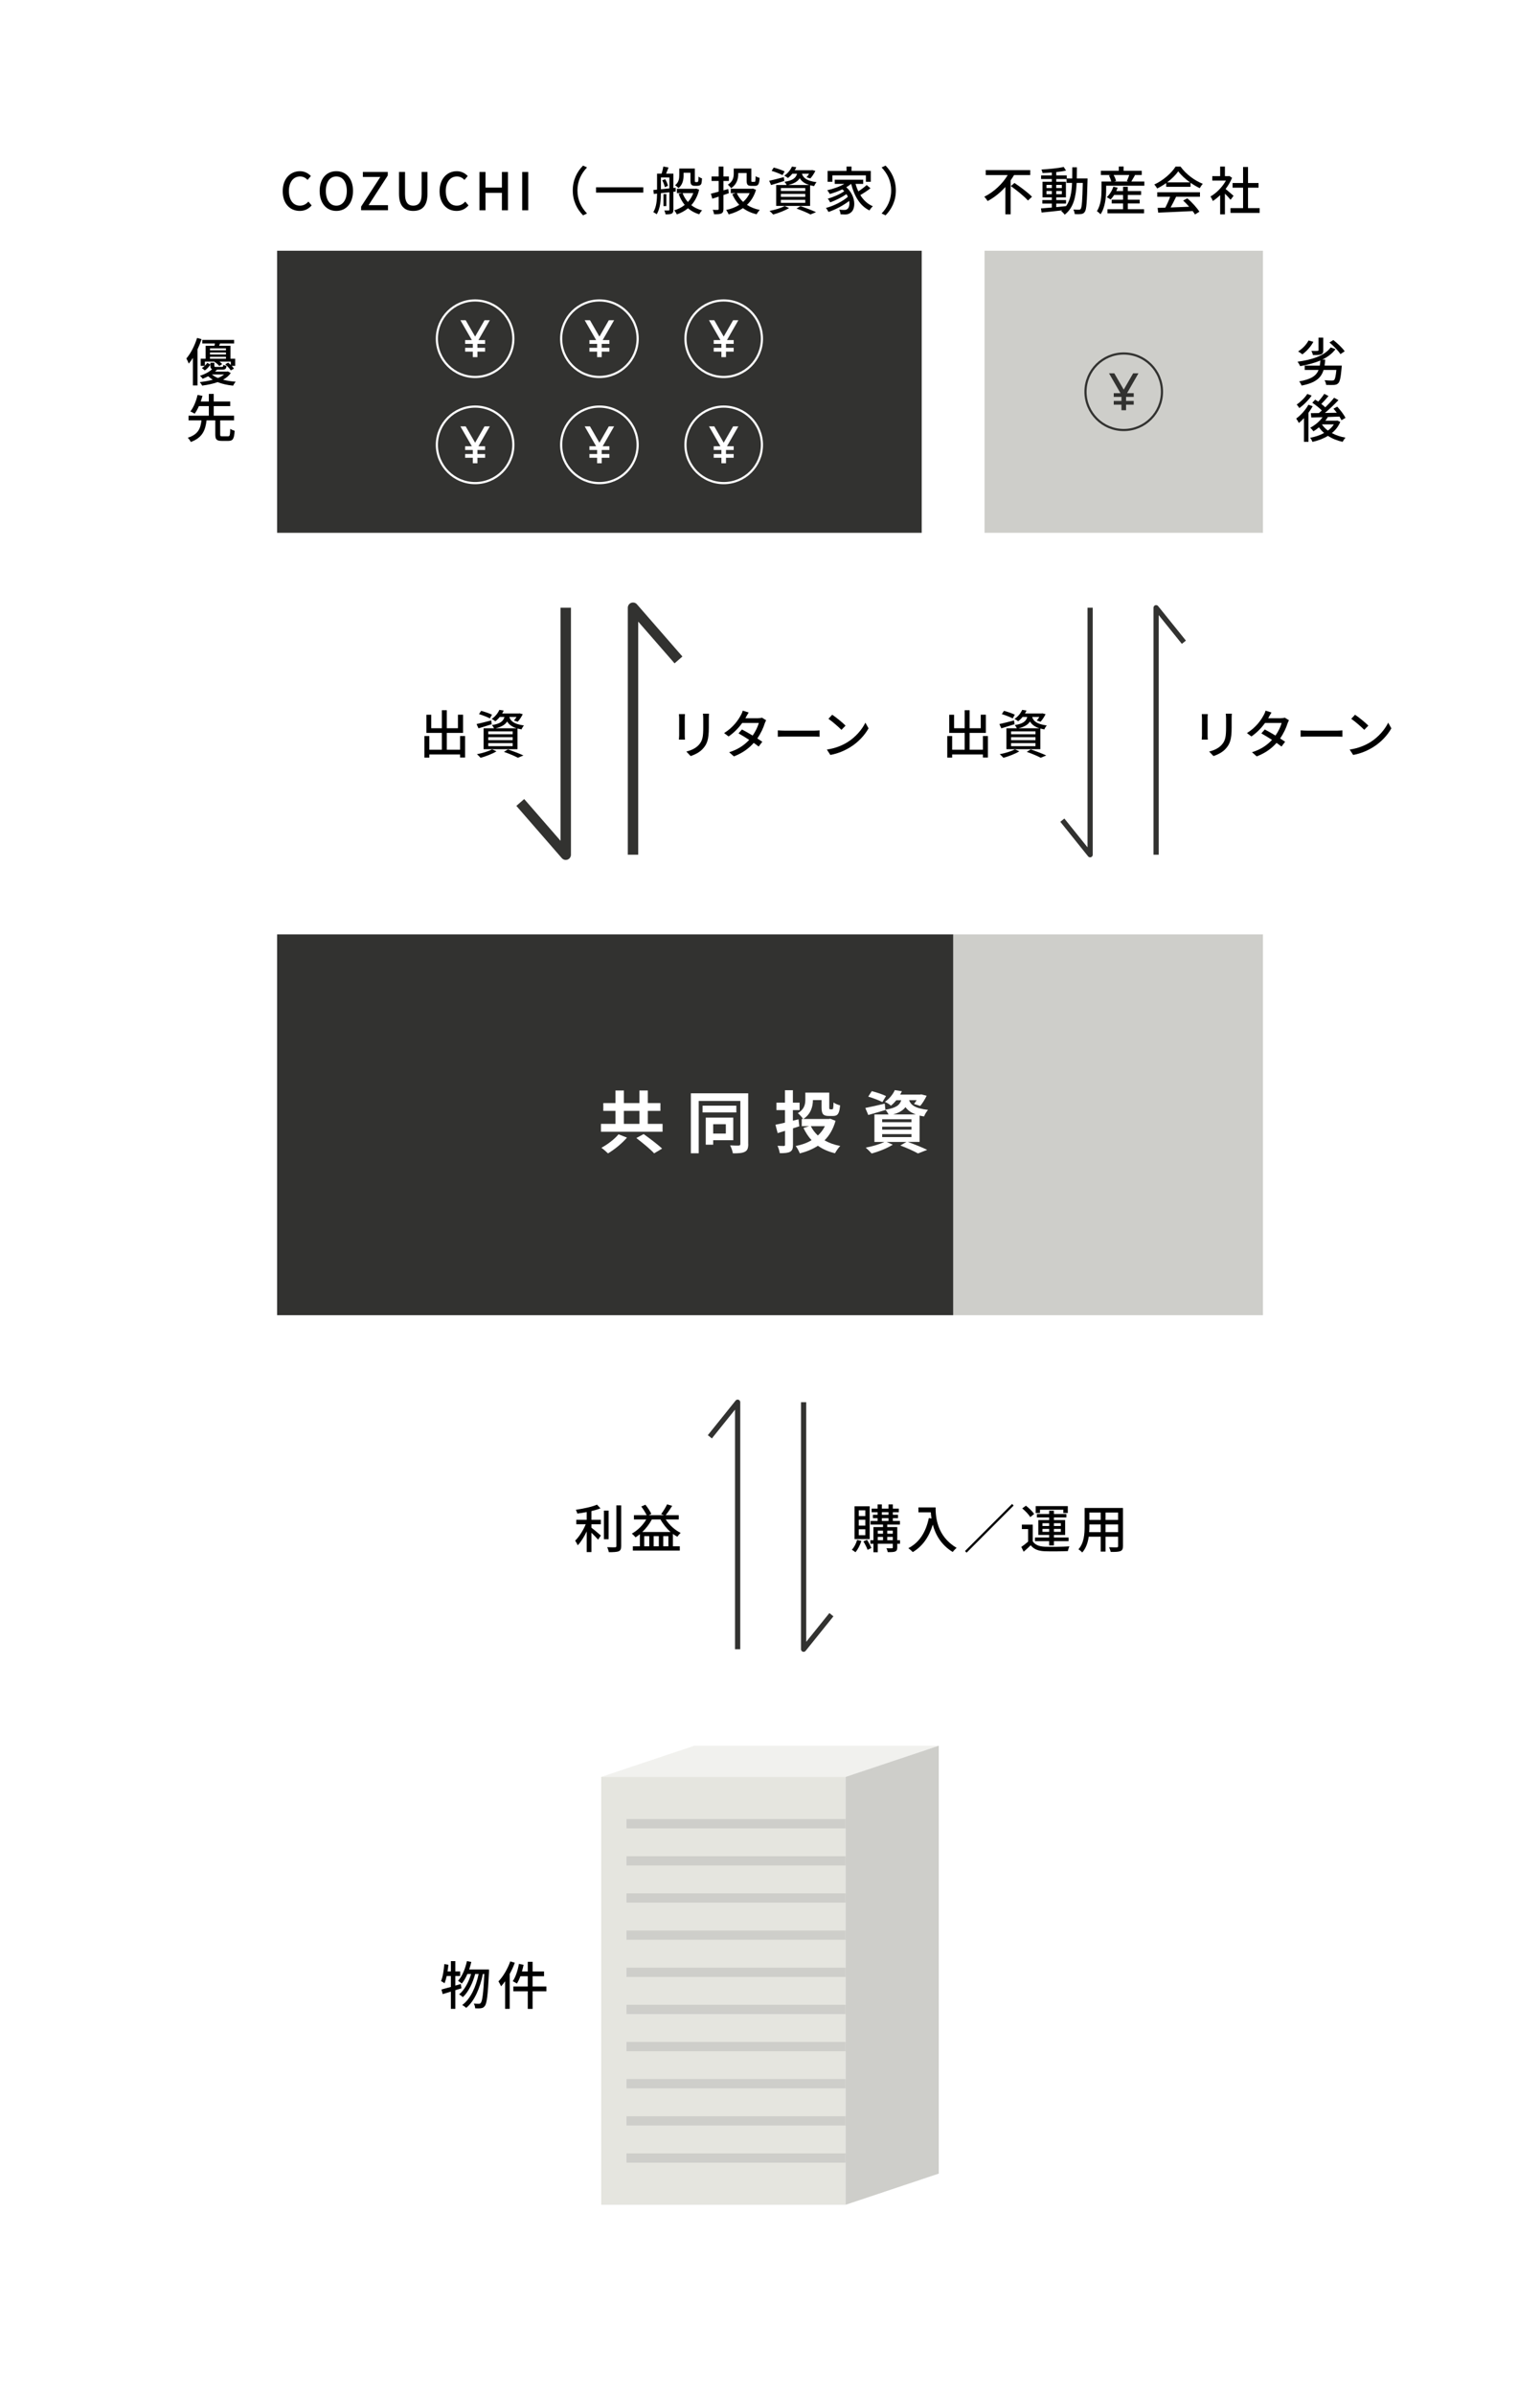 <?xml version="1.0" encoding="UTF-8"?>
<svg id="Layer_2" data-name="Layer 2" xmlns="http://www.w3.org/2000/svg" viewBox="0 0 296 460.06">
  <defs>
    <style>
      .cls-1, .cls-2, .cls-3, .cls-4 {
        fill: none;
      }

      .cls-1, .cls-2, .cls-4 {
        stroke: #323230;
      }

      .cls-1, .cls-4 {
        stroke-linejoin: round;
      }

      .cls-5 {
        fill: #fff;
      }

      .cls-6 {
        fill: #f1f1ee;
      }

      .cls-7 {
        fill: #e5e5df;
      }

      .cls-8 {
        fill: #323230;
      }

      .cls-9 {
        fill: #cececa;
      }

      .cls-2, .cls-3 {
        stroke-miterlimit: 10;
        stroke-width: .42px;
      }

      .cls-3 {
        stroke: #fff;
      }

      .cls-4 {
        stroke-width: 2px;
      }
    </style>
  </defs>
  <g id="design">
    <rect class="cls-5" y="0" width="296" height="460.06"/>
    <g>
      <rect class="cls-8" x="53.26" y="179.51" width="129.98" height="73.15"/>
      <rect class="cls-9" x="183.24" y="179.51" width="59.51" height="73.15"/>
    </g>
    <g>
      <g>
        <path d="M88.69,381.97c-.39,.13-.78,.25-1.17,.37v3.58h-.86v-3.31l-1.57,.48-.24-.89c.5-.13,1.13-.3,1.81-.49v-2.1h-.8c-.12,.53-.26,1.01-.41,1.39-.15-.12-.49-.32-.68-.42,.35-.81,.53-2.07,.63-3.26l.79,.13c-.05,.43-.1,.86-.17,1.28h.64v-1.98h.86v1.98h.93v.88h-.93v1.84l1.05-.3,.12,.82Zm5.3-3.61s0,.32,0,.44c-.22,4.49-.41,6.07-.8,6.56-.21,.3-.41,.39-.73,.44-.27,.05-.69,.04-1.13,.02,0-.27-.11-.65-.26-.91,.42,.04,.79,.04,.98,.04,.16,0,.26-.04,.36-.18,.29-.33,.5-1.75,.68-5.55h-.28c-.51,2.58-1.58,5.21-3.2,6.51-.18-.17-.51-.41-.77-.55,1.61-1.15,2.66-3.54,3.16-5.96h-.67c-.44,1.68-1.31,3.51-2.37,4.45-.17-.17-.47-.4-.72-.53,1.03-.8,1.85-2.38,2.31-3.92h-.71c-.31,.72-.67,1.35-1.08,1.84-.15-.13-.52-.41-.72-.53,.81-.88,1.38-2.3,1.71-3.78l.84,.16c-.11,.5-.26,.99-.41,1.45h3.82Z"/>
        <path d="M98.95,377.06c-.26,.73-.6,1.46-.98,2.16v6.7h-.88v-5.3c-.25,.35-.52,.69-.78,.97-.09-.22-.35-.72-.51-.94,.91-.94,1.76-2.39,2.28-3.85l.87,.26Zm6.07,5.48h-2.65v3.39h-.93v-3.39h-2.77v-.91h2.77v-1.98h-1.42c-.2,.54-.42,1.03-.67,1.41-.18-.13-.58-.35-.8-.45,.56-.8,.97-2.08,1.19-3.33l.9,.18c-.09,.43-.2,.86-.32,1.28h1.12v-1.86h.93v1.86h2.2v.91h-2.2v1.98h2.65v.91Z"/>
      </g>
      <g>
        <polygon class="cls-6" points="180.44 335.37 133.47 335.37 115.56 341.36 162.53 341.36 180.44 335.37"/>
        <rect class="cls-7" x="115.56" y="341.36" width="46.97" height="82.2"/>
        <polygon class="cls-9" points="180.44 335.37 180.44 417.57 162.53 423.56 162.53 341.36 180.44 335.37"/>
        <g>
          <rect class="cls-9" x="120.42" y="349.46" width="42.11" height="1.78"/>
          <rect class="cls-9" x="120.42" y="356.6" width="42.11" height="1.78"/>
          <rect class="cls-9" x="120.42" y="363.73" width="42.11" height="1.78"/>
          <rect class="cls-9" x="120.42" y="370.87" width="42.11" height="1.78"/>
          <rect class="cls-9" x="120.42" y="378.01" width="42.11" height="1.78"/>
          <rect class="cls-9" x="120.42" y="385.14" width="42.11" height="1.78"/>
          <rect class="cls-9" x="120.42" y="392.28" width="42.11" height="1.78"/>
          <rect class="cls-9" x="120.42" y="399.41" width="42.11" height="1.78"/>
          <rect class="cls-9" x="120.42" y="406.55" width="42.11" height="1.78"/>
          <rect class="cls-9" x="120.42" y="413.69" width="42.11" height="1.78"/>
        </g>
      </g>
    </g>
    <g>
      <path d="M89.39,141.4v4.13h-.96v-.59h-5.91v.61h-.94v-4.15h.94v2.63h2.41v-3.23h-2.97v-3.49h.93v2.59h2.04v-3.46h.95v3.46h2.14v-2.6h.98v3.5h-3.12v3.23h2.55v-2.63h.96Z"/>
      <path d="M94.51,139.13c-.87,.29-1.8,.56-2.54,.79l-.37-.82c.73-.15,1.79-.43,2.82-.7l.09,.73Zm.92,5.21c-.81,.49-2.06,.97-3.06,1.24-.16-.18-.49-.53-.7-.69,1.03-.2,2.22-.55,2.91-.94l.85,.39Zm-1.27-6.33c-.47-.25-1.39-.61-2.09-.82l.41-.63c.68,.17,1.61,.5,2.09,.74l-.41,.71Zm1.89-.27c-.24,.3-.52,.58-.85,.83-.17-.16-.48-.36-.7-.45,.74-.5,1.23-1.17,1.48-1.75l.84,.13c-.09,.19-.19,.38-.31,.57h3.21l.14-.03,.62,.16c-.26,.52-.63,1.1-.97,1.45l-.73-.23c.17-.18,.34-.43,.5-.68h-1.38c.22,.72,.78,1.36,2.81,1.63-.17,.18-.39,.53-.47,.76-.28-.05-.54-.11-.77-.17v3.97h-6.52v-4.02h2.01c-.09-.2-.27-.47-.41-.61,1.61-.26,2.18-.74,2.41-1.56h-.91Zm2.49,2.76h-4.69v.56h4.69v-.56Zm0,1.12h-4.69v.57h4.69v-.57Zm0,1.14h-4.69v.58h4.69v-.58Zm.77-2.85c-1-.31-1.52-.78-1.83-1.31-.38,.61-1.04,1.03-2.23,1.31h4.06Zm-1.69,4.06c1.07,.36,2.27,.82,2.99,1.16l-1.07,.44c-.59-.32-1.64-.77-2.68-1.13l.76-.47Z"/>
    </g>
    <g>
      <path d="M131.66,137.19c-.02,.21-.04,.46-.04,.74v3.35c0,.26,.02,.61,.04,.81h-1.17c0-.17,.05-.52,.05-.81v-3.35c0-.18-.02-.53-.04-.74h1.16Zm4.62-.08c-.02,.26-.04,.56-.04,.92v1.78c0,2.29-.36,3.14-1.1,3.98-.65,.76-1.66,1.21-2.39,1.46l-.83-.87c.95-.24,1.81-.62,2.42-1.31,.7-.79,.83-1.57,.83-3.32v-1.72c0-.36-.03-.66-.06-.92h1.17Z"/>
      <path d="M147.26,138.37c-.09,.17-.21,.42-.28,.62-.25,.83-.74,1.89-1.42,2.87,.37,.24,.71,.46,.96,.64l-.7,.92c-.24-.2-.57-.44-.95-.7-.89,1.01-2.11,1.94-3.81,2.59l-.91-.8c1.76-.53,2.98-1.44,3.85-2.37-.74-.48-1.51-.95-2.05-1.25l.66-.75c.56,.29,1.33,.73,2.06,1.17,.55-.79,1-1.73,1.18-2.43h-3.18c-.66,.91-1.56,1.87-2.63,2.6l-.86-.65c1.74-1.07,2.73-2.52,3.2-3.41,.13-.2,.31-.61,.38-.9l1.14,.36c-.19,.3-.41,.68-.51,.88l-.12,.22h2.43c.28,0,.56-.04,.75-.11l.81,.5Z"/>
      <path d="M149.5,140.31c.32,.03,.94,.06,1.48,.06h5.43c.49,0,.88-.04,1.12-.06v1.23c-.22-.01-.67-.04-1.11-.04h-5.44c-.56,0-1.15,.02-1.48,.04v-1.23Z"/>
      <path d="M162.86,142.6c1.61-.99,2.86-2.49,3.47-3.77l.61,1.09c-.72,1.29-1.95,2.66-3.51,3.62-1.01,.62-2.28,1.21-3.83,1.49l-.67-1.03c1.67-.25,2.97-.81,3.93-1.4Zm-.34-3.2l-.79,.81c-.52-.53-1.76-1.61-2.5-2.12l.73-.78c.71,.47,2,1.51,2.56,2.09Z"/>
    </g>
    <g>
      <path d="M189.88,141.4v4.13h-.96v-.59h-5.91v.61h-.94v-4.15h.94v2.63h2.41v-3.23h-2.97v-3.49h.93v2.59h2.04v-3.46h.95v3.46h2.14v-2.6h.98v3.5h-3.12v3.23h2.55v-2.63h.96Z"/>
      <path d="M195,139.13c-.87,.29-1.8,.56-2.54,.79l-.37-.82c.73-.15,1.79-.43,2.82-.7l.09,.73Zm.92,5.21c-.81,.49-2.06,.97-3.06,1.24-.16-.18-.49-.53-.7-.69,1.03-.2,2.22-.55,2.91-.94l.85,.39Zm-1.27-6.33c-.47-.25-1.39-.61-2.09-.82l.41-.63c.68,.17,1.61,.5,2.09,.74l-.41,.71Zm1.89-.27c-.24,.3-.52,.58-.85,.83-.17-.16-.48-.36-.7-.45,.74-.5,1.23-1.17,1.48-1.75l.84,.13c-.09,.19-.19,.38-.31,.57h3.21l.14-.03,.62,.16c-.26,.52-.63,1.1-.97,1.45l-.73-.23c.17-.18,.34-.43,.5-.68h-1.38c.22,.72,.78,1.36,2.81,1.63-.17,.18-.39,.53-.47,.76-.28-.05-.54-.11-.77-.17v3.97h-6.52v-4.02h2.01c-.09-.2-.27-.47-.41-.61,1.61-.26,2.18-.74,2.41-1.56h-.91Zm2.49,2.76h-4.69v.56h4.69v-.56Zm0,1.12h-4.69v.57h4.69v-.57Zm0,1.14h-4.69v.58h4.69v-.58Zm.77-2.85c-1-.31-1.52-.78-1.83-1.31-.38,.61-1.04,1.03-2.23,1.31h4.06Zm-1.69,4.06c1.07,.36,2.27,.82,2.99,1.16l-1.07,.44c-.59-.32-1.64-.77-2.68-1.13l.76-.47Z"/>
    </g>
    <g>
      <path d="M232.15,137.19c-.02,.21-.04,.46-.04,.74v3.35c0,.26,.02,.61,.04,.81h-1.17c0-.17,.05-.52,.05-.81v-3.35c0-.18-.02-.53-.04-.74h1.16Zm4.62-.08c-.02,.26-.04,.56-.04,.92v1.78c0,2.29-.36,3.14-1.1,3.98-.65,.76-1.66,1.21-2.39,1.46l-.83-.87c.95-.24,1.81-.62,2.42-1.31,.7-.79,.83-1.57,.83-3.32v-1.72c0-.36-.03-.66-.06-.92h1.17Z"/>
      <path d="M247.75,138.37c-.09,.17-.21,.42-.28,.62-.25,.83-.74,1.89-1.42,2.87,.37,.24,.71,.46,.96,.64l-.7,.92c-.24-.2-.57-.44-.95-.7-.89,1.01-2.11,1.94-3.81,2.59l-.91-.8c1.76-.53,2.98-1.44,3.85-2.37-.74-.48-1.51-.95-2.05-1.25l.66-.75c.56,.29,1.33,.73,2.06,1.17,.55-.79,1-1.73,1.18-2.43h-3.18c-.66,.91-1.56,1.87-2.63,2.6l-.86-.65c1.74-1.07,2.73-2.52,3.2-3.41,.13-.2,.31-.61,.38-.9l1.14,.36c-.19,.3-.41,.68-.51,.88l-.12,.22h2.43c.28,0,.56-.04,.75-.11l.81,.5Z"/>
      <path d="M249.99,140.31c.32,.03,.94,.06,1.48,.06h5.43c.49,0,.88-.04,1.12-.06v1.23c-.22-.01-.67-.04-1.11-.04h-5.44c-.56,0-1.15,.02-1.48,.04v-1.23Z"/>
      <path d="M263.35,142.6c1.61-.99,2.86-2.49,3.47-3.77l.61,1.09c-.72,1.29-1.95,2.66-3.51,3.62-1.01,.62-2.28,1.21-3.83,1.49l-.67-1.03c1.67-.25,2.97-.81,3.93-1.4Zm-.34-3.2l-.79,.81c-.52-.53-1.76-1.61-2.5-2.12l.73-.78c.71,.47,2,1.51,2.56,2.09Z"/>
    </g>
    <g>
      <path d="M113.68,291.97h1.81v.86h-1.81v.66c.49,.36,1.54,1.26,1.81,1.5l-.53,.79c-.28-.32-.81-.87-1.28-1.32v3.71h-.91v-3.97c-.49,1.03-1.11,2.04-1.73,2.67-.1-.27-.34-.66-.49-.9,.76-.72,1.56-1.99,2.03-3.14h-1.81v-.86h2v-1.49c-.61,.12-1.23,.22-1.81,.29-.04-.21-.17-.53-.28-.72,1.45-.22,3.12-.57,4.07-.99l.67,.71c-.5,.2-1.1,.37-1.74,.52v1.68Zm3.3,3.73h-.9v-5.5h.9v5.5Zm2.42-6.5v7.81c0,.58-.14,.85-.49,1.01-.37,.14-.97,.17-1.88,.17-.05-.26-.19-.69-.33-.96,.68,.03,1.31,.03,1.51,.02,.19,0,.26-.06,.26-.24v-7.81h.93Z"/>
      <path d="M127.95,291.9c.7,1.07,1.78,2.06,2.88,2.58-.2,.17-.5,.52-.64,.74-.29-.15-.57-.34-.85-.54v2.38h1.32v.82h-9.02v-.82h1.35v-2.33c-.27,.22-.55,.43-.83,.61-.15-.19-.5-.55-.72-.71,1.11-.63,2.12-1.6,2.78-2.73h-2.37v-.82h2.44c-.24-.5-.65-1.16-1.03-1.66l.79-.35c.45,.55,.92,1.27,1.14,1.76l-.49,.25h2.93l-.56-.2c.39-.51,.88-1.3,1.15-1.88l.98,.29c-.39,.63-.86,1.31-1.25,1.79h2.51v.82h-2.5Zm.94,2.41c-.77-.67-1.45-1.51-1.94-2.41h-1.66c-.48,.91-1.12,1.73-1.84,2.41h5.44Zm-4.1,.8h-.97v1.95h.97v-1.95Zm1.84,0h-.99v1.95h.99v-1.95Zm1.84,1.95v-1.95h-.99v1.95h.99Z"/>
    </g>
    <g>
      <path d="M165.56,296.03c-.25,.82-.68,1.64-1.13,2.17-.16-.14-.51-.37-.7-.48,.45-.47,.82-1.17,1.01-1.89l.82,.2Zm1.6-.35h-2.91v-6.3h2.91v6.3Zm-.84-5.54h-1.26v1.11h1.26v-1.11Zm0,1.82h-1.26v1.13h1.26v-1.13Zm0,1.83h-1.26v1.14h1.26v-1.14Zm.33,2.03c.32,.49,.67,1.14,.83,1.57l-.73,.35c-.13-.43-.49-1.12-.8-1.62l.7-.3Zm6.34,.75h-.53v.72c0,.41-.09,.63-.38,.76-.3,.13-.76,.13-1.45,.13-.03-.21-.14-.54-.25-.75,.46,.02,.92,.02,1.05,.01,.14,0,.17-.04,.17-.16v-.71h-2.89v1.63h-.83v-1.63h-.59v-.68h.59v-2.53h1.84v-.48h-2.39v-.69h1.35v-.53h-.9v-.66h.9v-.49h-1.15v-.69h1.15v-.81h.82v.81h1.28v-.81h.83v.81h1.15v.69h-1.15v.49h.99v.66h-.99v.53h1.36v.69h-2.43v.48h1.92v2.53h.53v.68Zm-4.28-2.52v.59h1.01v-.59h-1.01Zm0,1.84h1.01v-.64h-1.01v.64Zm.79-4.89h1.28v-.49h-1.28v.49Zm0,1.19h1.28v-.53h-1.28v.53Zm1.04,1.86v.59h1.06v-.59h-1.06Zm1.06,1.84v-.64h-1.06v.64h1.06Z"/>
      <path d="M179.83,289.59c0,1.81,.23,5.52,4.04,7.77-.21,.16-.59,.56-.75,.79-2.27-1.37-3.34-3.41-3.83-5.25-.74,2.41-1.99,4.16-3.84,5.27-.18-.19-.61-.58-.86-.75,2.15-1.11,3.36-3.08,3.94-5.79l.51,.09c-.07-.42-.11-.83-.13-1.19h-2.38v-.94h3.3Z"/>
      <path d="M194.52,288.92l.31,.31-9.04,9.05-.31-.31,9.04-9.04Z"/>
      <path d="M198.5,296.09c.43,.69,1.22,1,2.33,1.05,1.13,.05,3.45,.02,4.72-.07-.11,.21-.25,.64-.3,.91-1.15,.05-3.27,.07-4.43,.03-1.24-.05-2.1-.38-2.71-1.15-.42,.41-.86,.81-1.35,1.24l-.46-.92c.4-.27,.89-.65,1.31-1.02v-2.41h-1.2v-.86h2.09v3.2Zm-.48-4.64c-.28-.5-.95-1.19-1.54-1.67l.71-.52c.58,.45,1.28,1.11,1.58,1.6l-.75,.59Zm3.64,4.62h-2.73v-.7h2.73v-.49h-2.09v-2.86h2.09v-.5h-2.36v-.67h2.36v-.62h.91v.62h2.4v.67h-2.4v.5h2.16v2.86h-2.16v.49h2.82v.7h-2.82v.82h-.91v-.82Zm-1.77-5.41h-.82v-1.32h6.17v1.32h-.86v-.63h-4.49v.63Zm.48,2.5h1.29v-.54h-1.29v.54Zm1.29,1.12v-.56h-1.29v.56h1.29Zm.91-1.66v.54h1.33v-.54h-1.33Zm1.33,1.1h-1.33v.56h1.33v-.56Z"/>
      <path d="M215.84,297.02c0,.54-.13,.82-.49,.96-.37,.15-.95,.17-1.87,.16-.04-.25-.19-.66-.31-.9,.64,.03,1.3,.02,1.49,.02s.25-.06,.25-.25v-1.79h-2.42v2.86h-.93v-2.86h-2.3c-.16,1.1-.52,2.22-1.25,3.03-.14-.18-.52-.5-.73-.61,1.09-1.21,1.19-2.98,1.19-4.39v-3.56h7.37v7.33Zm-4.28-2.68v-1.48h-2.17v.4c0,.34,0,.71-.04,1.08h2.21Zm-2.17-3.76v1.41h2.17v-1.41h-2.17Zm5.52,0h-2.42v1.41h2.42v-1.41Zm0,3.76v-1.48h-2.42v1.48h2.42Z"/>
    </g>
    <rect class="cls-8" x="53.26" y="48.17" width="123.9" height="54.19"/>
    <rect class="cls-9" x="189.24" y="48.17" width="53.51" height="54.19"/>
    <g>
      <path class="cls-5" d="M127.35,215.91v1.51h-11.84v-1.51h2.79v-2.5h-2.34v-1.5h2.34v-2.41h1.61v2.41h2.99v-2.41h1.61v2.41h2.43v1.5h-2.43v2.5h2.83Zm-6.84,2.64c-.97,1.12-2.4,2.29-3.65,3.03-.34-.34-.91-.83-1.27-1.08,1.22-.65,2.6-1.72,3.29-2.59l1.64,.64Zm-.6-2.64h2.99v-2.5h-2.99v2.5Zm3.81,1.96c1.1,.79,2.72,2,3.54,2.79l-1.53,.91c-.71-.79-2.26-2.05-3.42-2.94l1.42-.77Z"/>
      <path class="cls-5" d="M143.82,219.78c0,.81-.17,1.25-.66,1.49-.49,.26-1.22,.3-2.3,.3-.06-.43-.3-1.13-.53-1.53,.69,.04,1.44,.04,1.66,.03s.31-.09,.31-.3v-8.27h-8v10.06h-1.51v-11.53h11.02v9.75Zm-2.29-6.07h-6.49v-1.3h6.49v1.3Zm-4.45,5.34v.86h-1.43v-5.2h5.29v4.34h-3.86Zm0-3.07v1.79h2.43v-1.79h-2.43Z"/>
      <path class="cls-5" d="M152.42,216.77v3.12c0,.77-.14,1.14-.56,1.38-.44,.23-1.07,.27-1.98,.27-.05-.39-.25-1.01-.43-1.42,.49,.03,1.04,.03,1.21,.03,.17-.01,.23-.06,.23-.25v-2.65c-.49,.16-.97,.3-1.42,.43l-.42-1.61c.51-.09,1.13-.23,1.83-.4v-2.41h-1.64v-1.43h1.64v-2.39h1.52v2.39h1.29v1.43h-1.29v2.03l1.08-.26,.16,1.34-1.23,.4Zm8.18-1.46c-.44,1.57-1.16,2.81-2.12,3.76,.86,.49,1.87,.86,3.02,1.08-.35,.34-.78,.99-1.01,1.4-1.27-.3-2.37-.79-3.28-1.44-1.01,.66-2.18,1.14-3.48,1.47-.16-.42-.51-1.07-.79-1.42,1.13-.22,2.17-.58,3.05-1.12-.62-.66-1.13-1.46-1.56-2.35l1.09-.34h-1.42v-1.39h.26c-.18-.31-.73-.9-1.01-1.12,1.29-.74,1.44-1.75,1.44-2.61v-1.33h4.6v2.82c0,.35,.04,.39,.2,.39h.36c.19,0,.23-.18,.26-1.31,.29,.22,.87,.46,1.26,.55-.13,1.6-.46,2.04-1.35,2.04h-.82c-1.07,0-1.39-.38-1.39-1.65v-1.4h-1.66c-.01,1.22-.38,2.69-1.85,3.63h4.9l.29-.05,1.01,.4Zm-4.75,1.04c.34,.68,.79,1.27,1.35,1.79,.56-.51,1.01-1.1,1.35-1.79h-2.7Z"/>
      <path class="cls-5" d="M174.51,219.38c1.33,.47,2.82,1.09,3.71,1.52l-1.79,.69c-.74-.43-2.07-1.04-3.38-1.53l1.17-.68h-3.8l1.18,.52c-1.08,.7-2.74,1.34-4.06,1.7-.27-.3-.82-.86-1.14-1.13,1.26-.23,2.68-.65,3.58-1.09h-1.91v-5.28h2.72c-.16-.31-.4-.69-.61-.9v.05c-1.11,.32-2.31,.68-3.29,.95l-.57-1.35c.96-.18,2.35-.51,3.73-.83l.13,1.17c2.07-.34,2.76-.9,3.04-1.82h-.94c-.3,.36-.64,.72-1.04,1.04-.27-.27-.81-.59-1.16-.73,.94-.65,1.57-1.51,1.91-2.26l1.36,.22c-.1,.22-.21,.43-.34,.64h3.84l.23-.04,1.03,.26c-.34,.7-.81,1.48-1.24,1.96l-1.2-.38c.16-.2,.34-.44,.51-.72h-1.44c.29,.84,1.01,1.55,3.64,1.86-.29,.29-.62,.88-.77,1.26-.31-.05-.6-.1-.86-.17v5.06h-2.25Zm-4.91-7.66c-.6-.32-1.82-.79-2.72-1.05l.68-1.05c.86,.21,2.09,.62,2.74,.94l-.7,1.17Zm-.04,3.86h5.63v-.56h-5.63v.56Zm0,1.43h5.63v-.56h-5.63v.56Zm0,1.44h5.63v-.57h-5.63v.57Zm6.47-4.36c-1-.36-1.6-.84-1.99-1.4-.46,.61-1.18,1.07-2.37,1.4h4.36Z"/>
    </g>
    <g>
      <circle class="cls-2" cx="215.99" cy="75.26" r="7.35"/>
      <polygon class="cls-8" points="218.82 71.72 217.8 71.72 215.99 74.85 214.18 71.72 213.16 71.72 215.36 75.53 214.07 75.53 214.07 76.25 215.55 76.25 215.55 77.02 214.07 77.02 214.07 77.74 215.55 77.74 215.55 78.81 216.44 78.81 216.44 77.74 217.91 77.74 217.91 77.02 216.44 77.02 216.44 76.25 217.91 76.25 217.91 75.53 216.63 75.53 218.82 71.72"/>
    </g>
    <g>
      <g>
        <circle class="cls-3" cx="91.32" cy="65.07" r="7.35"/>
        <polygon class="cls-5" points="94.15 61.52 93.13 61.52 91.32 64.66 89.51 61.52 88.49 61.52 90.69 65.33 89.4 65.33 89.4 66.06 90.88 66.06 90.88 66.82 89.4 66.82 89.4 67.55 90.88 67.55 90.88 68.61 91.77 68.61 91.77 67.55 93.24 67.55 93.24 66.82 91.77 66.82 91.77 66.06 93.24 66.06 93.24 65.33 91.96 65.33 94.15 61.52"/>
      </g>
      <g>
        <circle class="cls-3" cx="115.21" cy="65.07" r="7.35"/>
        <polygon class="cls-5" points="118.04 61.52 117.02 61.52 115.21 64.66 113.4 61.52 112.38 61.52 114.58 65.33 113.29 65.33 113.29 66.06 114.77 66.06 114.77 66.82 113.29 66.82 113.29 67.55 114.77 67.55 114.77 68.61 115.65 68.61 115.65 67.55 117.13 67.55 117.13 66.82 115.65 66.82 115.65 66.06 117.13 66.06 117.13 65.33 115.84 65.33 118.04 61.52"/>
      </g>
      <g>
        <circle class="cls-3" cx="139.1" cy="65.07" r="7.35"/>
        <polygon class="cls-5" points="141.92 61.52 140.91 61.52 139.1 64.66 137.29 61.52 136.27 61.52 138.47 65.33 137.18 65.33 137.18 66.06 138.66 66.06 138.66 66.82 137.18 66.82 137.18 67.55 138.66 67.55 138.66 68.61 139.54 68.61 139.54 67.55 141.02 67.55 141.02 66.82 139.54 66.82 139.54 66.06 141.02 66.06 141.02 65.33 139.73 65.33 141.92 61.52"/>
      </g>
      <g>
        <circle class="cls-3" cx="91.32" cy="85.46" r="7.35"/>
        <polygon class="cls-5" points="94.15 81.91 93.13 81.91 91.32 85.05 89.51 81.91 88.49 81.91 90.69 85.73 89.4 85.73 89.4 86.45 90.88 86.45 90.88 87.22 89.4 87.22 89.4 87.94 90.88 87.94 90.88 89 91.77 89 91.77 87.94 93.24 87.94 93.24 87.22 91.77 87.22 91.77 86.45 93.24 86.45 93.24 85.73 91.96 85.73 94.15 81.91"/>
      </g>
      <g>
        <circle class="cls-3" cx="115.21" cy="85.46" r="7.35"/>
        <polygon class="cls-5" points="118.04 81.91 117.02 81.91 115.21 85.05 113.4 81.91 112.38 81.91 114.58 85.73 113.29 85.73 113.29 86.45 114.77 86.45 114.77 87.22 113.29 87.22 113.29 87.94 114.77 87.94 114.77 89 115.65 89 115.65 87.94 117.13 87.94 117.13 87.22 115.65 87.22 115.65 86.45 117.13 86.45 117.13 85.73 115.84 85.73 118.04 81.91"/>
      </g>
      <g>
        <circle class="cls-3" cx="139.1" cy="85.46" r="7.35"/>
        <polygon class="cls-5" points="141.92 81.91 140.91 81.91 139.1 85.05 137.29 81.91 136.27 81.91 138.47 85.73 137.18 85.73 137.18 86.45 138.66 86.45 138.66 87.22 137.18 87.22 137.18 87.94 138.66 87.94 138.66 89 139.54 89 139.54 87.94 141.02 87.94 141.02 87.22 139.54 87.22 139.54 86.45 141.02 86.45 141.02 85.73 139.73 85.73 141.92 81.91"/>
      </g>
    </g>
    <g>
      <path d="M194.91,33.63c-.21,.34-.42,.69-.66,1.03v6.51h-1.01v-5.25c-.96,1.07-2.12,2.02-3.41,2.7-.15-.25-.44-.63-.64-.83,1.9-.93,3.54-2.53,4.5-4.16h-4.22v-.95h8.55v.95h-3.12Zm.08,1.52c1.12,.75,2.64,1.88,3.37,2.65l-.78,.72c-.67-.77-2.15-1.96-3.29-2.77l.7-.6Z"/>
      <path d="M209.04,34.28s-.01,.32-.01,.43c-.11,4.13-.2,5.55-.52,5.98-.19,.3-.4,.38-.71,.43-.3,.04-.76,.04-1.23,.01-.02-.25-.12-.63-.26-.88,.46,.04,.87,.04,1.05,.04,.17,0,.26-.03,.36-.16,.22-.28,.32-1.55,.4-4.99h-1.18c-.13,2.66-.58,4.78-2.3,6.1-.14-.21-.45-.54-.67-.69,.06-.04,.12-.09,.18-.14-1.44,.17-2.88,.32-3.95,.42l-.12-.79c.58-.04,1.3-.1,2.09-.17v-.76h-1.82v-.68h1.82v-.51h-1.79v-3.01h1.79v-.52h-2.06v-.69h2.06v-.56c-.61,.05-1.22,.08-1.78,.1-.03-.19-.13-.49-.22-.67,1.48-.08,3.25-.26,4.29-.49l.44,.7c-.53,.11-1.19,.21-1.88,.28v.64h2.02v.58h1.05c.01-.68,.01-1.39,.01-2.14h.89c0,.74-.01,1.46-.02,2.14h2.07Zm-7.9,1.85h1.03v-.61h-1.03v.61Zm1.03,1.18v-.61h-1.03v.61h1.03Zm.85,2.48c.62-.06,1.26-.12,1.89-.19,.82-1.13,1.07-2.64,1.15-4.46h-1.06v-.75h-1.98v.52h1.86v3.01h-1.86v.51h1.88v.68h-1.88v.68Zm1.07-3.66v-.61h-1.07v.61h1.07Zm-1.07,.57v.61h1.07v-.61h-1.07Z"/>
      <path d="M219.95,34.87v.81h-7.34v.77c0,1.34-.17,3.37-1.07,4.71-.15-.16-.53-.49-.71-.59,.8-1.23,.89-2.94,.89-4.12v-1.58h1.87c-.08-.34-.26-.8-.45-1.16l.36-.09h-1.9v-.81h3.44v-.82h.93v.82h3.48v.81h-1.42l.13,.03c-.25,.43-.5,.88-.71,1.22h2.5Zm-3.18,5.32h3.13v.79h-7.04v-.79h3v-1.1h-2.18v-.72h2.18v-.92h-1.71c-.21,.34-.45,.64-.68,.88-.17-.13-.53-.35-.74-.45,.55-.49,1.01-1.25,1.27-2.01l.83,.19c-.08,.22-.17,.44-.27,.65h1.3v-.82h.91v.82h2.56v.74h-2.56v.92h2.29v.72h-2.29v1.1Zm-2.72-6.57c.21,.37,.4,.83,.46,1.15l-.36,.1h2.69l-.25-.08c.15-.33,.34-.79,.46-1.17h-3Z"/>
      <path d="M224.15,35.17c-.55,.39-1.14,.75-1.74,1.04-.1-.21-.35-.56-.55-.76,1.71-.78,3.34-2.22,4.09-3.44h.96c1.06,1.47,2.72,2.69,4.28,3.3-.22,.23-.43,.56-.59,.84-.58-.28-1.19-.63-1.77-1.04v.78h-4.68v-.72Zm-1.72,1.76h8.21v.87h-4.58c-.33,.67-.7,1.42-1.06,2.06,1.11-.04,2.35-.09,3.57-.14-.37-.42-.77-.84-1.16-1.19l.8-.43c.91,.77,1.86,1.83,2.32,2.57l-.85,.53c-.11-.19-.26-.41-.44-.65-2.38,.12-4.92,.23-6.62,.3l-.12-.91,1.48-.05c.33-.62,.69-1.42,.93-2.09h-2.48v-.87Zm6.29-1.9c-.9-.64-1.72-1.39-2.25-2.12-.48,.7-1.24,1.45-2.13,2.12h4.38Z"/>
      <path d="M236.53,38.38c-.23-.29-.68-.77-1.09-1.18v3.98h-.92v-3.69c-.45,.44-.93,.82-1.4,1.12-.09-.24-.32-.68-.46-.86,1.14-.65,2.29-1.81,2.97-3.06h-2.62v-.85h1.51v-1.84h.92v1.84h.69l.16-.03,.52,.35c-.3,.76-.74,1.49-1.24,2.15,.47,.38,1.3,1.1,1.53,1.31l-.57,.76Zm5.58,1.6v.92h-5.6v-.92h2.42v-3.92h-2.02v-.9h2.02v-3.08h.95v3.08h2.02v.9h-2.02v3.92h2.23Z"/>
    </g>
    <g>
      <path d="M38.74,65.16c-.22,.66-.48,1.33-.78,1.97v6.92h-.88v-5.3c-.26,.41-.52,.78-.8,1.1-.08-.23-.32-.75-.46-.98,.83-.97,1.6-2.45,2.06-3.95l.86,.24Zm5.62,6.5c-.34,.5-.84,.93-1.49,1.29,.73,.19,1.56,.32,2.44,.38-.17,.18-.4,.53-.51,.76-1.1-.11-2.11-.34-2.97-.68-.84,.3-1.83,.52-2.97,.67-.09-.2-.3-.5-.46-.67,.95-.11,1.79-.26,2.5-.46-.32-.2-.62-.42-.88-.67-.32,.17-.68,.34-1.07,.49-.11-.19-.35-.45-.53-.57,1.05-.34,1.85-.8,2.35-1.27-.25-.1-.33-.29-.33-.66v-.58h.76v.58c0,.2,.06,.22,.36,.22h1.07c.22,0,.27-.05,.3-.4,.14,.08,.42,.17,.61,.2-.06,.58-.25,.72-.8,.72h-1.01c-.12,.13-.26,.26-.4,.38h2.3l.16-.04,.57,.31Zm-4.98-1.4c.18-.18,.34-.37,.46-.55l.6,.33c-.26,.39-.63,.84-1.07,1.12l-.57-.46c.2-.1,.39-.25,.56-.42h-.79v-1.36h.95v-2.49h1.7c.03-.14,.07-.29,.09-.44h-2.43v-.69h6.12v.69h-2.71c-.06,.15-.12,.3-.18,.44h2.19v2.49h.9v1.36h-.67c.18,.19,.34,.38,.44,.54l-.61,.34c-.2-.34-.66-.83-1.07-1.17l.57-.32c.16,.13,.34,.29,.5,.44v-.64h-2.17c.21,.16,.4,.33,.52,.48l-.56,.36c-.2-.26-.6-.6-.96-.82l.03-.02h-1.84v.79Zm.98-3.33v.37h3.07v-.37h-3.07Zm3.07,.79h-3.07v.38h3.07v-.38Zm-3.07,1.2h3.07v-.38h-3.07v.38Zm.37,3.02c.31,.27,.7,.49,1.16,.68,.48-.2,.88-.43,1.18-.68h-2.34Z"/>
      <path d="M43.83,83.82c.33,0,.39-.2,.43-1.44,.2,.16,.6,.31,.84,.38-.09,1.53-.34,1.94-1.19,1.94h-1.3c-.99,0-1.23-.3-1.23-1.24v-2.7h-1.68c-.22,1.85-.76,3.32-3.03,4.15-.11-.25-.37-.62-.58-.82,2.05-.63,2.46-1.84,2.63-3.33h-2.48v-.9h3.9v-1.84h-1.91c-.24,.54-.51,1.05-.82,1.46-.22-.15-.59-.35-.82-.44,.67-.82,1.16-2.16,1.38-3.17l.95,.18c-.1,.34-.21,.71-.34,1.08h1.56v-1.46h.94v1.46h3.17v.89h-3.17v1.84h3.91v.9h-2.67v2.7c0,.31,.06,.36,.4,.36h1.11Z"/>
    </g>
    <g>
      <path d="M257.9,70.24s0,.26-.03,.39c-.16,1.87-.33,2.68-.65,2.99-.22,.24-.46,.3-.82,.33-.31,.02-.9,.02-1.51-.01-.01-.27-.14-.64-.3-.9,.58,.06,1.17,.07,1.41,.07,.2,0,.31-.02,.42-.11,.19-.16,.32-.72,.44-1.93h-2.46c-.45,1.5-1.51,2.48-4.22,3-.08-.23-.3-.61-.47-.8,2.33-.4,3.3-1.1,3.73-2.2h-2.66v-.83h2.89c.05-.31,.09-.63,.12-.99-1.17,.51-2.51,.85-3.89,1.09-.09-.23-.34-.65-.51-.85,2.75-.36,5.24-1.16,6.38-2.75l.92,.34c-.63,.85-1.5,1.5-2.53,2h.56c-.03,.41-.07,.8-.13,1.16h3.31Zm-5.46-4.57c-.51,.95-1.34,1.85-2.12,2.4-.18-.15-.58-.43-.81-.56,.8-.49,1.58-1.28,2-2.1l.93,.26Zm1.9,1.62c0,.44-.09,.67-.43,.79-.33,.13-.83,.13-1.56,.13-.04-.23-.17-.58-.29-.8,.5,.02,1.04,.02,1.17,0,.15,0,.2-.04,.2-.16v-2.39h.91v2.42Zm3.3,.74c-.4-.64-1.32-1.58-2.11-2.24l.75-.46c.79,.62,1.74,1.51,2.18,2.16l-.82,.54Z"/>
      <path d="M252.31,78.04c-.23,.42-.51,.84-.81,1.25v5.59h-.87v-4.55c-.32,.35-.65,.67-.98,.93-.09-.19-.36-.65-.51-.85,.88-.64,1.79-1.65,2.35-2.66l.82,.29Zm-.2-2.04c-.6,.86-1.52,1.8-2.37,2.39-.11-.18-.35-.51-.5-.67,.75-.52,1.61-1.35,2.03-2.04l.84,.32Zm5.5,5.05c-.36,.88-.92,1.58-1.62,2.15,.76,.41,1.66,.71,2.63,.88-.19,.19-.44,.56-.56,.8-1.06-.23-2.01-.62-2.82-1.15-.88,.54-1.9,.92-2.97,1.16-.09-.23-.28-.61-.45-.79,.96-.17,1.89-.48,2.69-.92-.38-.32-.71-.69-1-1.09-.34,.3-.7,.55-1.06,.77-.12-.18-.42-.54-.62-.69,.91-.47,1.79-1.19,2.37-2.02-.8,.02-1.54,.04-2.16,.06l-.08-.84c.44,0,.96-.01,1.54-.02,.18-.15,.38-.32,.57-.49-.46-.48-1.2-1.07-1.84-1.49l.56-.6c.18,.12,.38,.24,.58,.38,.42-.45,.88-1.04,1.17-1.49l.81,.42c-.44,.52-.94,1.09-1.38,1.52,.29,.22,.55,.44,.76,.65,.64-.62,1.25-1.27,1.7-1.84l.83,.46c-.76,.8-1.71,1.72-2.6,2.46,.73-.01,1.5-.02,2.28-.04-.21-.28-.43-.54-.64-.78l.73-.39c.6,.65,1.3,1.55,1.58,2.16l-.77,.45c-.09-.2-.23-.44-.39-.7-.74,.03-1.5,.06-2.22,.08-.15,.24-.31,.48-.49,.71h2.14l.16-.03,.57,.26Zm-3.51,.51c.29,.43,.68,.82,1.13,1.16,.47-.34,.86-.74,1.15-1.19h-2.26l-.02,.03Z"/>
    </g>
    <g>
      <path d="M54.34,36.73c0-2.4,1.46-3.84,3.32-3.84,.92,0,1.64,.44,2.09,.93l-.63,.74c-.38-.39-.84-.66-1.44-.66-1.27,0-2.15,1.06-2.15,2.79s.82,2.82,2.12,2.82c.67,0,1.19-.3,1.63-.78l.62,.73c-.59,.68-1.34,1.06-2.29,1.06-1.85,0-3.27-1.38-3.27-3.79Z"/>
      <path d="M61.44,36.68c0-2.37,1.31-3.79,3.2-3.79s3.21,1.42,3.21,3.79-1.32,3.84-3.21,3.84-3.2-1.47-3.2-3.84Zm5.22,0c0-1.73-.8-2.78-2.02-2.78s-2.01,1.05-2.01,2.78,.79,2.83,2.01,2.83,2.02-1.1,2.02-2.83Z"/>
      <path d="M69.41,39.69l3.69-5.69h-3.35v-.97h4.78v.69l-3.68,5.69h3.72v.98h-5.16v-.7Z"/>
      <path d="M76.69,37.23v-4.2h1.16v4.28c0,1.66,.66,2.2,1.58,2.2s1.61-.54,1.61-2.2v-4.28h1.12v4.2c0,2.4-1.1,3.29-2.73,3.29s-2.74-.89-2.74-3.29Z"/>
      <path d="M84.49,36.73c0-2.4,1.46-3.84,3.32-3.84,.92,0,1.64,.44,2.09,.93l-.63,.74c-.38-.39-.84-.66-1.44-.66-1.27,0-2.15,1.06-2.15,2.79s.82,2.82,2.12,2.82c.67,0,1.19-.3,1.63-.78l.62,.73c-.59,.68-1.34,1.06-2.29,1.06-1.85,0-3.27-1.38-3.27-3.79Z"/>
      <path d="M92.16,33.04h1.16v3h3.15v-3h1.16v7.36h-1.16v-3.35h-3.15v3.35h-1.16v-7.36Z"/>
      <path d="M100.37,33.04h1.16v7.36h-1.16v-7.36Z"/>
      <path d="M110.09,36.59c0-2.03,.84-3.63,1.98-4.78l.76,.36c-1.09,1.14-1.84,2.58-1.84,4.42s.75,3.28,1.84,4.42l-.76,.36c-1.14-1.15-1.98-2.75-1.98-4.78Z"/>
      <path d="M123.65,35.98v1.02h-9.09v-1.02h9.09Z"/>
      <path d="M129.43,36.84v3.45c0,.39-.08,.62-.33,.75-.25,.12-.61,.14-1.17,.14-.03-.2-.14-.55-.25-.74,.37,.01,.72,.01,.82,0,.12,0,.16-.04,.16-.15v-3.36l-1.63,.18c0,1.28-.12,2.98-.82,4.06-.13-.13-.45-.33-.64-.42,.62-1,.71-2.4,.72-3.56l-.62,.07-.09-.76,.71-.07v-3.07h.88c.13-.43,.27-.97,.33-1.37l1,.19c-.16,.4-.33,.83-.47,1.18h1.4v2.75l.44-.04v.72s-.44,.05-.44,.05Zm-.77-.65v-2.09h-1.63v2.26l1.63-.17Zm-.81-1.77c.25,.39,.47,.93,.54,1.28l-.61,.26c-.06-.36-.26-.91-.5-1.31l.57-.23Zm.23,5.17h-.56v-2.3h.56v2.3Zm6.3-3.15c-.29,1.23-.82,2.21-1.51,2.98,.57,.45,1.27,.79,2.08,.99-.18,.17-.44,.53-.56,.76-.84-.25-1.55-.64-2.15-1.16-.63,.52-1.35,.9-2.14,1.18-.11-.23-.33-.6-.51-.78,.74-.22,1.43-.57,2.02-1.04-.49-.6-.88-1.31-1.17-2.12l.66-.15h-1v-.83h3.55l.16-.04,.57,.21Zm-2.99-2.75c0,.8-.16,1.79-.97,2.44-.14-.15-.48-.44-.67-.54,.72-.55,.81-1.3,.81-1.92v-1.29h2.99v2.25c0,.17,0,.28,.04,.31,.03,.03,.08,.04,.14,.04h.22c.07,0,.14-.01,.17-.03,.04-.03,.08-.09,.1-.22,.02-.13,.03-.43,.04-.81,.15,.14,.45,.29,.67,.36-.02,.38-.06,.81-.11,.97-.06,.17-.17,.29-.32,.36-.12,.06-.32,.09-.48,.09h-.51c-.2,0-.45-.05-.59-.2-.15-.14-.21-.32-.21-.89v-1.42h-1.32v.5Zm-.19,3.41c.23,.64,.58,1.21,1.02,1.71,.44-.48,.79-1.06,1.04-1.71h-2.06Z"/>
      <path d="M140.08,37.12c-.34,.12-.69,.24-1.03,.35v2.66c0,.48-.1,.73-.4,.88-.28,.13-.71,.16-1.4,.15-.03-.23-.14-.61-.26-.85,.42,.02,.83,.02,.96,.01,.13,0,.18-.04,.18-.19v-2.35c-.43,.14-.85,.28-1.22,.39l-.27-.96c.4-.09,.92-.23,1.49-.39v-2.06h-1.36v-.86h1.36v-1.9h.92v1.9h1.05v.86h-1.05v1.81l.93-.26,.1,.81Zm5.23-.65c-.36,1.21-.96,2.15-1.74,2.89,.69,.45,1.51,.78,2.46,.97-.2,.21-.48,.59-.61,.84-1.02-.25-1.89-.65-2.62-1.19-.8,.55-1.73,.95-2.74,1.21-.1-.25-.32-.64-.49-.85,.92-.19,1.78-.52,2.52-.99-.55-.57-1-1.25-1.34-2.04l.65-.2h-.94v-.85h4.07l.17-.04,.61,.25Zm-3.41-3.07c0,.91-.26,2.03-1.38,2.75-.11-.19-.45-.54-.62-.67,.98-.61,1.13-1.42,1.13-2.1v-1h3.38v2.29c0,.24,.02,.27,.17,.27h.43c.17,0,.21-.14,.23-1.1,.18,.15,.53,.28,.77,.34-.07,1.21-.29,1.53-.9,1.53h-.68c-.72,0-.92-.22-.92-1.03v-1.44h-1.61v.16Zm-.28,3.71c.29,.64,.7,1.2,1.21,1.68,.53-.46,.96-1.02,1.26-1.68h-2.47Z"/>
      <path d="M150.75,34.76c-.87,.29-1.8,.56-2.54,.79l-.37-.82c.73-.15,1.79-.43,2.82-.7l.09,.73Zm.92,5.21c-.81,.49-2.06,.97-3.06,1.24-.16-.18-.49-.53-.7-.69,1.03-.2,2.22-.55,2.91-.94l.85,.39Zm-1.27-6.33c-.47-.25-1.39-.61-2.09-.82l.41-.63c.68,.17,1.61,.5,2.09,.74l-.41,.71Zm1.89-.27c-.24,.3-.52,.58-.85,.83-.17-.16-.48-.36-.7-.45,.74-.5,1.23-1.17,1.48-1.75l.84,.13c-.09,.19-.19,.38-.31,.57h3.21l.14-.03,.62,.16c-.26,.52-.63,1.1-.97,1.45l-.73-.23c.17-.18,.34-.43,.5-.68h-1.38c.22,.72,.78,1.36,2.81,1.63-.17,.18-.39,.53-.47,.76-.28-.05-.54-.11-.77-.17v3.97h-6.52v-4.02h2.01c-.09-.2-.27-.47-.41-.61,1.61-.26,2.18-.74,2.41-1.56h-.91Zm2.49,2.76h-4.69v.56h4.69v-.56Zm0,1.12h-4.69v.57h4.69v-.57Zm0,1.14h-4.69v.58h4.69v-.58Zm.77-2.85c-1-.31-1.52-.78-1.83-1.31-.38,.61-1.04,1.03-2.23,1.31h4.06Zm-1.69,4.06c1.07,.36,2.27,.82,2.99,1.16l-1.07,.44c-.59-.32-1.64-.77-2.68-1.13l.76-.47Z"/>
      <path d="M167.31,36.17c-.58,.46-1.32,.95-1.95,1.3,.59,.97,1.39,1.73,2.41,2.15-.22,.19-.51,.55-.65,.81-1.84-.89-2.92-2.76-3.52-5.1h-.02c-.27,.23-.59,.45-.92,.64,1.89,1.65,1.85,4.16,.88,4.86-.35,.28-.64,.37-1.12,.37-.25,0-.55-.01-.86-.03-.02-.25-.1-.62-.26-.89,.36,.04,.69,.05,.93,.05,.26,0,.47-.02,.66-.2,.3-.22,.45-.82,.33-1.53-1.09,.85-2.66,1.68-3.98,2.12-.12-.22-.31-.57-.49-.77,1.47-.38,3.23-1.26,4.22-2.15-.08-.17-.17-.34-.27-.51-.85,.59-2.13,1.23-3.13,1.59-.1-.22-.3-.53-.47-.72,1.03-.27,2.41-.87,3.17-1.43-.11-.12-.23-.24-.37-.35-.77,.37-1.62,.67-2.41,.89-.09-.17-.34-.56-.49-.72,1.14-.26,2.37-.68,3.28-1.22h-1.84v-.8h5.47v.8h-1.47c.14,.5,.32,.99,.53,1.44,.57-.37,1.2-.84,1.61-1.22l.73,.62Zm-7.32-1.25h-.92v-2.08h3.64v-.84h.96v.84h3.7v2.08h-.94v-1.23h-6.44v1.23Z"/>
      <path d="M172.19,36.59c0,2.03-.84,3.63-1.98,4.78l-.76-.36c1.09-1.14,1.84-2.58,1.84-4.42s-.75-3.28-1.84-4.42l.76-.36c1.14,1.15,1.98,2.75,1.98,4.78Z"/>
    </g>
    <polyline class="cls-4" points="121.67 164.2 121.67 116.75 130.41 126.78"/>
    <polyline class="cls-4" points="108.74 116.75 108.74 164.2 100 154.16"/>
    <g>
      <polyline class="cls-1" points="222.21 164.2 222.21 116.75 227.55 123.38"/>
      <polyline class="cls-1" points="209.53 116.75 209.53 164.2 204.19 157.56"/>
    </g>
    <g>
      <polyline class="cls-1" points="141.78 316.83 141.78 269.38 136.44 276.02"/>
      <polyline class="cls-1" points="154.46 269.38 154.46 316.83 159.8 310.2"/>
    </g>
  </g>
</svg>